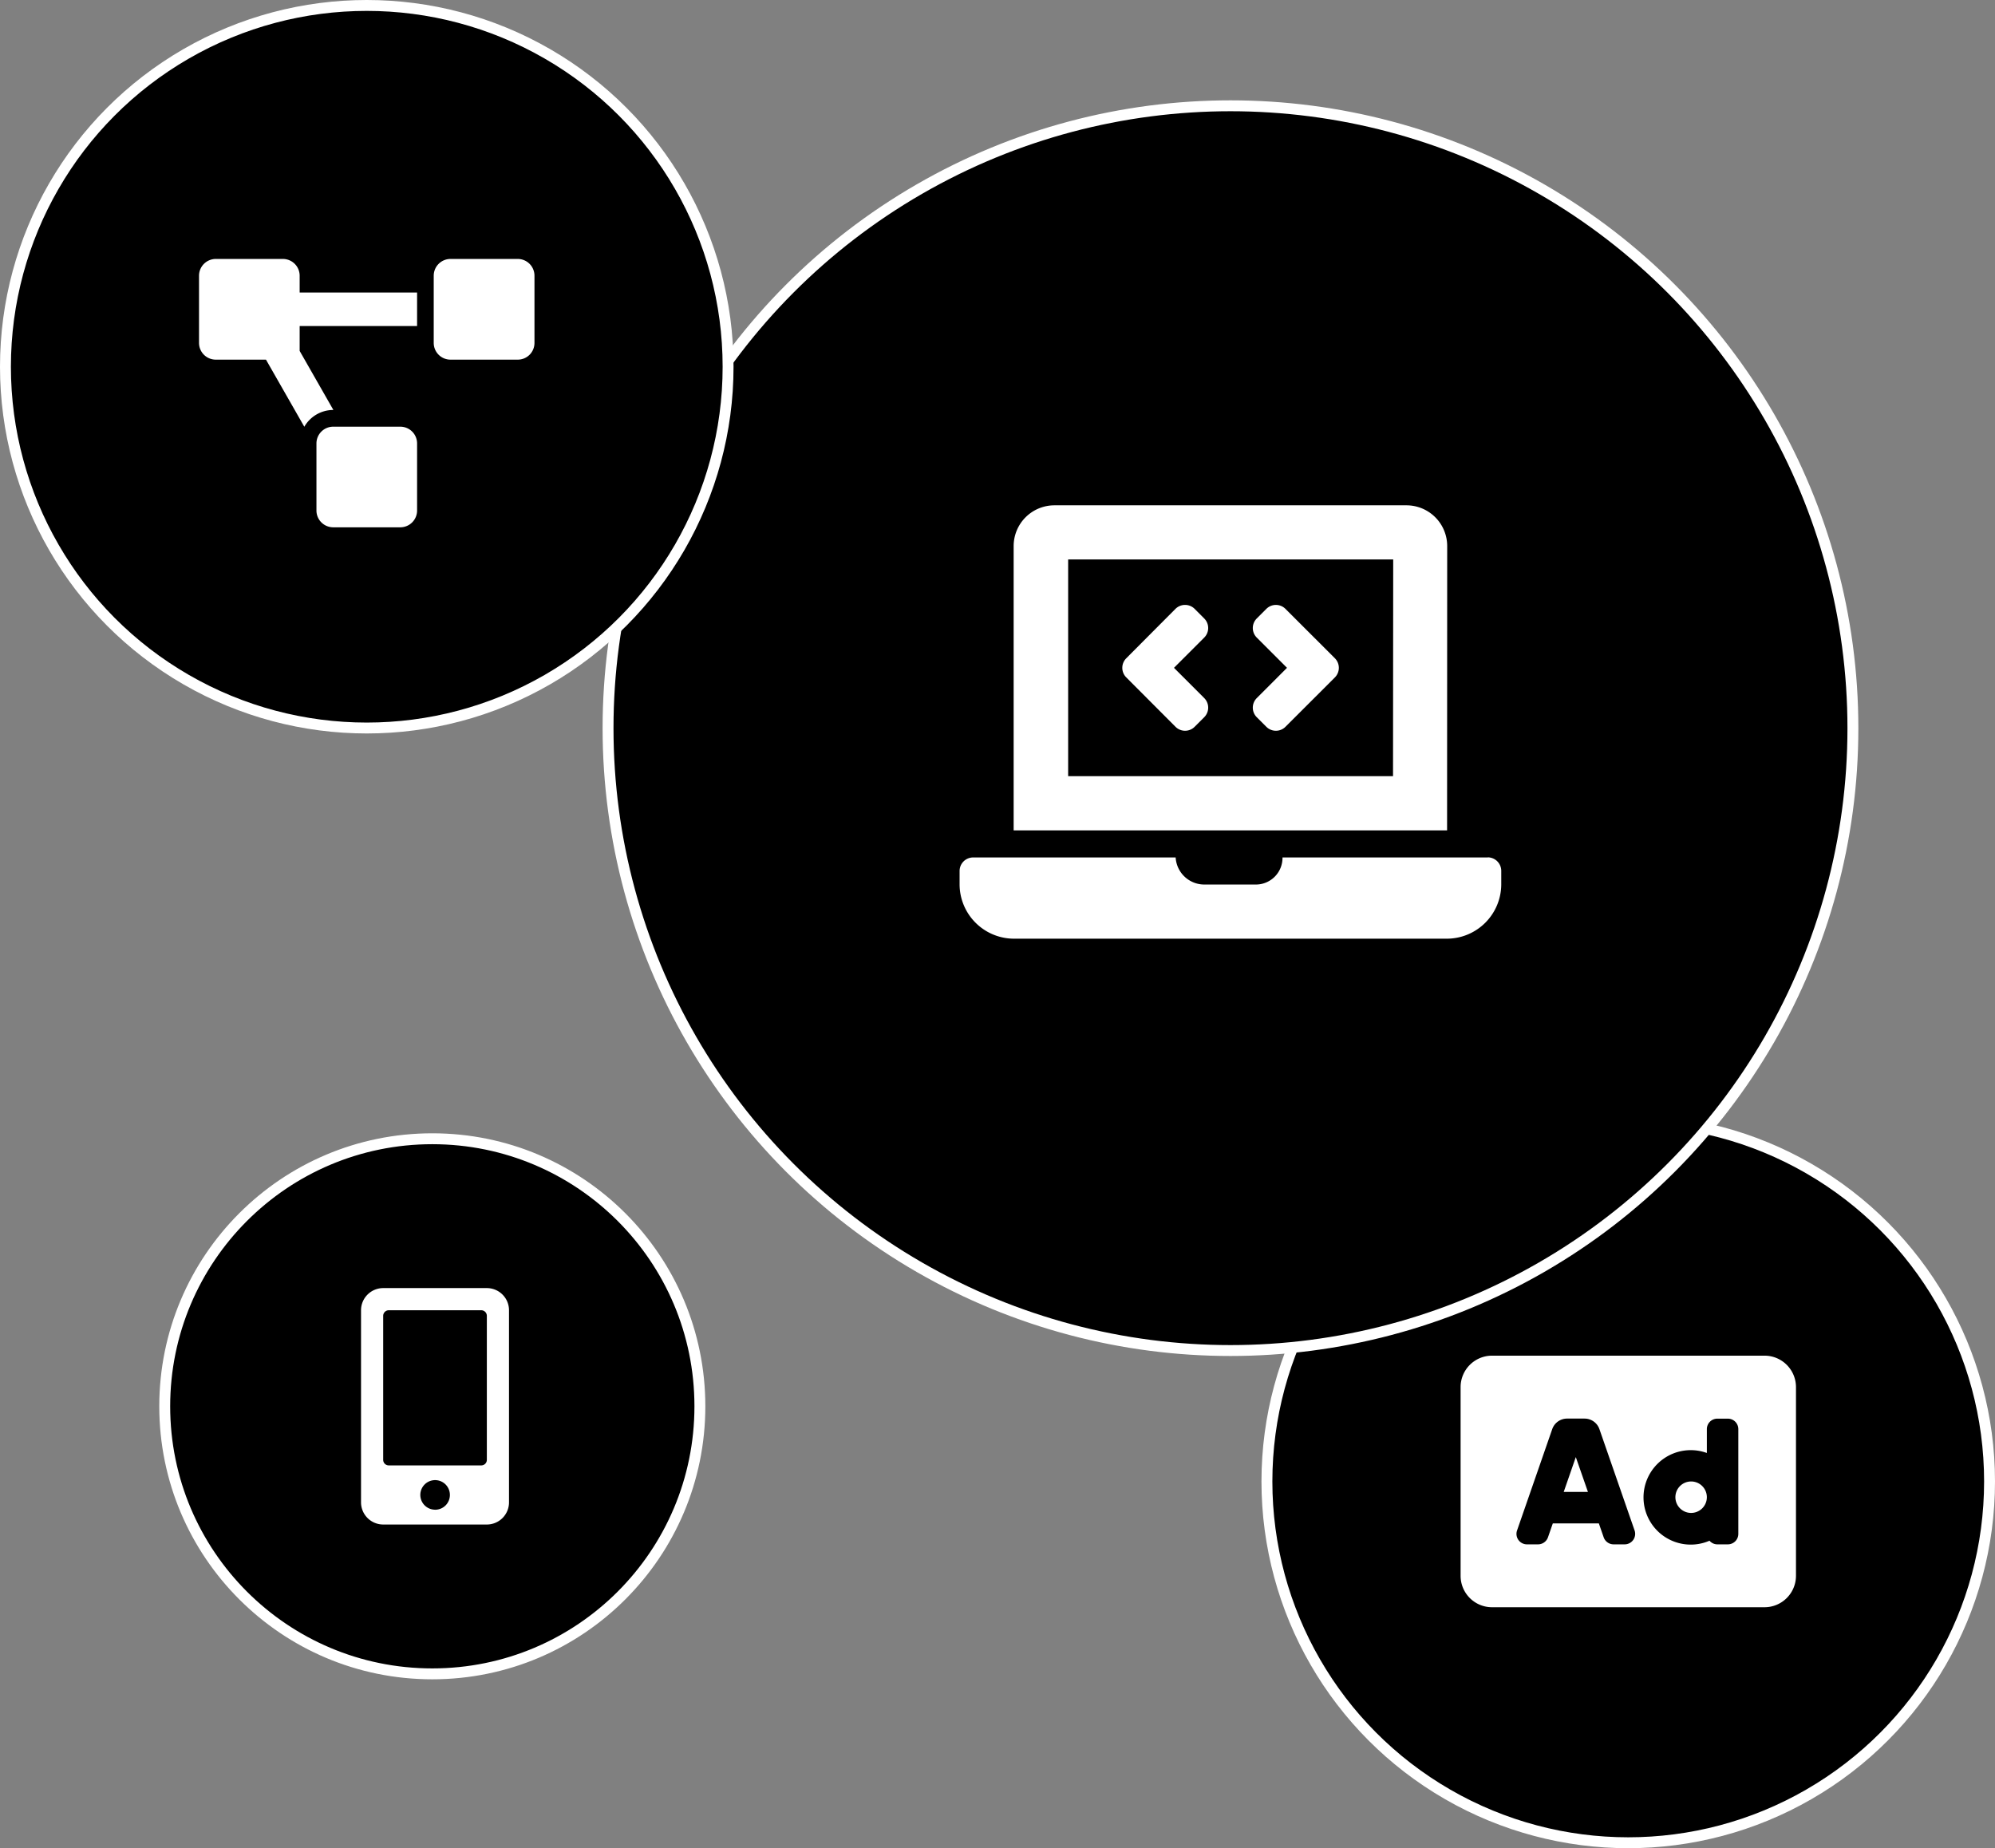 <svg xmlns="http://www.w3.org/2000/svg" viewBox="0 0 549.11 508.75"><rect x="0" y="0" width="549.11" height="508.75" fill="#808080" stroke="none"/><defs><style>.cls-1{stroke:#fff;stroke-miterlimit:10;stroke-width:3px;}.cls-2{fill:#fff;}</style></defs><g id="Layer_2" data-name="Layer 2"><g id="Layer_1-2" data-name="Layer 1"><circle class="cls-1" cx="448.16" cy="407.8" r="99.45"/><path class="cls-2" d="M430.4,410.68h6.67l-3.34-9.59Zm35.07-2.88a4.33,4.33,0,1,0,4.33,4.33A4.33,4.33,0,0,0,465.47,407.8Zm20.2-34.63h-75a8.66,8.66,0,0,0-8.65,8.66v51.94a8.65,8.65,0,0,0,8.65,8.65h75a8.66,8.66,0,0,0,8.66-8.65V381.83A8.66,8.66,0,0,0,485.67,373.17Zm-38.49,51.94h-3.05a2.9,2.9,0,0,1-2.73-1.94l-1.33-3.83H427.4l-1.33,3.83a2.9,2.9,0,0,1-2.73,1.94h-3.06a2.88,2.88,0,0,1-2.72-3.83l9.68-27.89a4.33,4.33,0,0,1,4.09-2.9h4.81a4.33,4.33,0,0,1,4.09,2.91l9.68,27.88A2.89,2.89,0,0,1,447.18,425.11Zm31.28-2.88a2.88,2.88,0,0,1-2.89,2.88h-2.88a2.84,2.84,0,0,1-2.16-1,13,13,0,1,1-.73-24.15v-6.57a2.88,2.88,0,0,1,2.89-2.88h2.88a2.88,2.88,0,0,1,2.89,2.88Z"/><circle class="cls-1" cx="338.68" cy="200.44" r="171.32"/><path class="cls-2" d="M323.55,200.06a3.72,3.72,0,0,0,5.27,0l2.63-2.63a3.73,3.73,0,0,0,0-5.28l-8.32-8.32,8.32-8.32a3.72,3.72,0,0,0,0-5.27l-2.63-2.64a3.75,3.75,0,0,0-5.28,0L310,181.2a3.72,3.72,0,0,0,0,5.27Zm22.37-2.63,2.63,2.63a3.72,3.72,0,0,0,5.27,0l13.6-13.59a3.74,3.74,0,0,0,0-5.27l-13.6-13.59a3.72,3.72,0,0,0-5.27,0l-2.63,2.63a3.72,3.72,0,0,0,0,5.27l8.32,8.32-8.32,8.33a3.72,3.72,0,0,0,0,5.27Zm63.6,38.6H353a7.34,7.34,0,0,1-7.63,7.45H331.23a7.91,7.91,0,0,1-7.64-7.45H267.85a3.73,3.73,0,0,0-3.73,3.72v3.73A15,15,0,0,0,279,258.39h119.3a15,15,0,0,0,14.91-14.91v-3.73A3.73,3.73,0,0,0,409.52,236Zm-11.19-85.75a11.21,11.21,0,0,0-11.18-11.18H290.22A11.22,11.22,0,0,0,279,150.28v78.29h119.3Zm-14.91,63.38H294V154h89.47Z"/><circle class="cls-1" cx="118.99" cy="387.11" r="73.65"/><path class="cls-2" d="M134,354.57H105.47a6.11,6.11,0,0,0-6.1,6.1v52.88a6.11,6.11,0,0,0,6.1,6.1H134a6.1,6.1,0,0,0,6.1-6.1V360.67A6.1,6.1,0,0,0,134,354.57Zm-14.24,61a4.07,4.07,0,1,1,4.07-4.06A4.06,4.06,0,0,1,119.71,415.58ZM134,401.86a1.53,1.53,0,0,1-1.53,1.52H107a1.53,1.53,0,0,1-1.53-1.52V362.2a1.54,1.54,0,0,1,1.53-1.53h25.42A1.54,1.54,0,0,1,134,362.2Z"/><circle class="cls-1" cx="100.95" cy="100.95" r="99.45"/><path class="cls-2" d="M110.18,117.45H91.71a4.62,4.62,0,0,0-4.61,4.62v18.46a4.62,4.62,0,0,0,4.61,4.62h18.47a4.62,4.62,0,0,0,4.62-4.62V122.07A4.62,4.62,0,0,0,110.18,117.45ZM82.48,75.9a4.62,4.62,0,0,0-4.61-4.62H59.4a4.62,4.62,0,0,0-4.62,4.62V94.37A4.61,4.61,0,0,0,59.4,99H73.21l10.55,18.47a9.2,9.2,0,0,1,7.95-4.62h.05L82.48,96.6V89.75H114.8V80.52H82.48Zm60-4.62H124a4.62,4.62,0,0,0-4.62,4.62V94.37A4.61,4.61,0,0,0,124,99H142.5a4.6,4.6,0,0,0,4.61-4.61V75.9A4.61,4.61,0,0,0,142.5,71.28Z"/></g></g></svg>